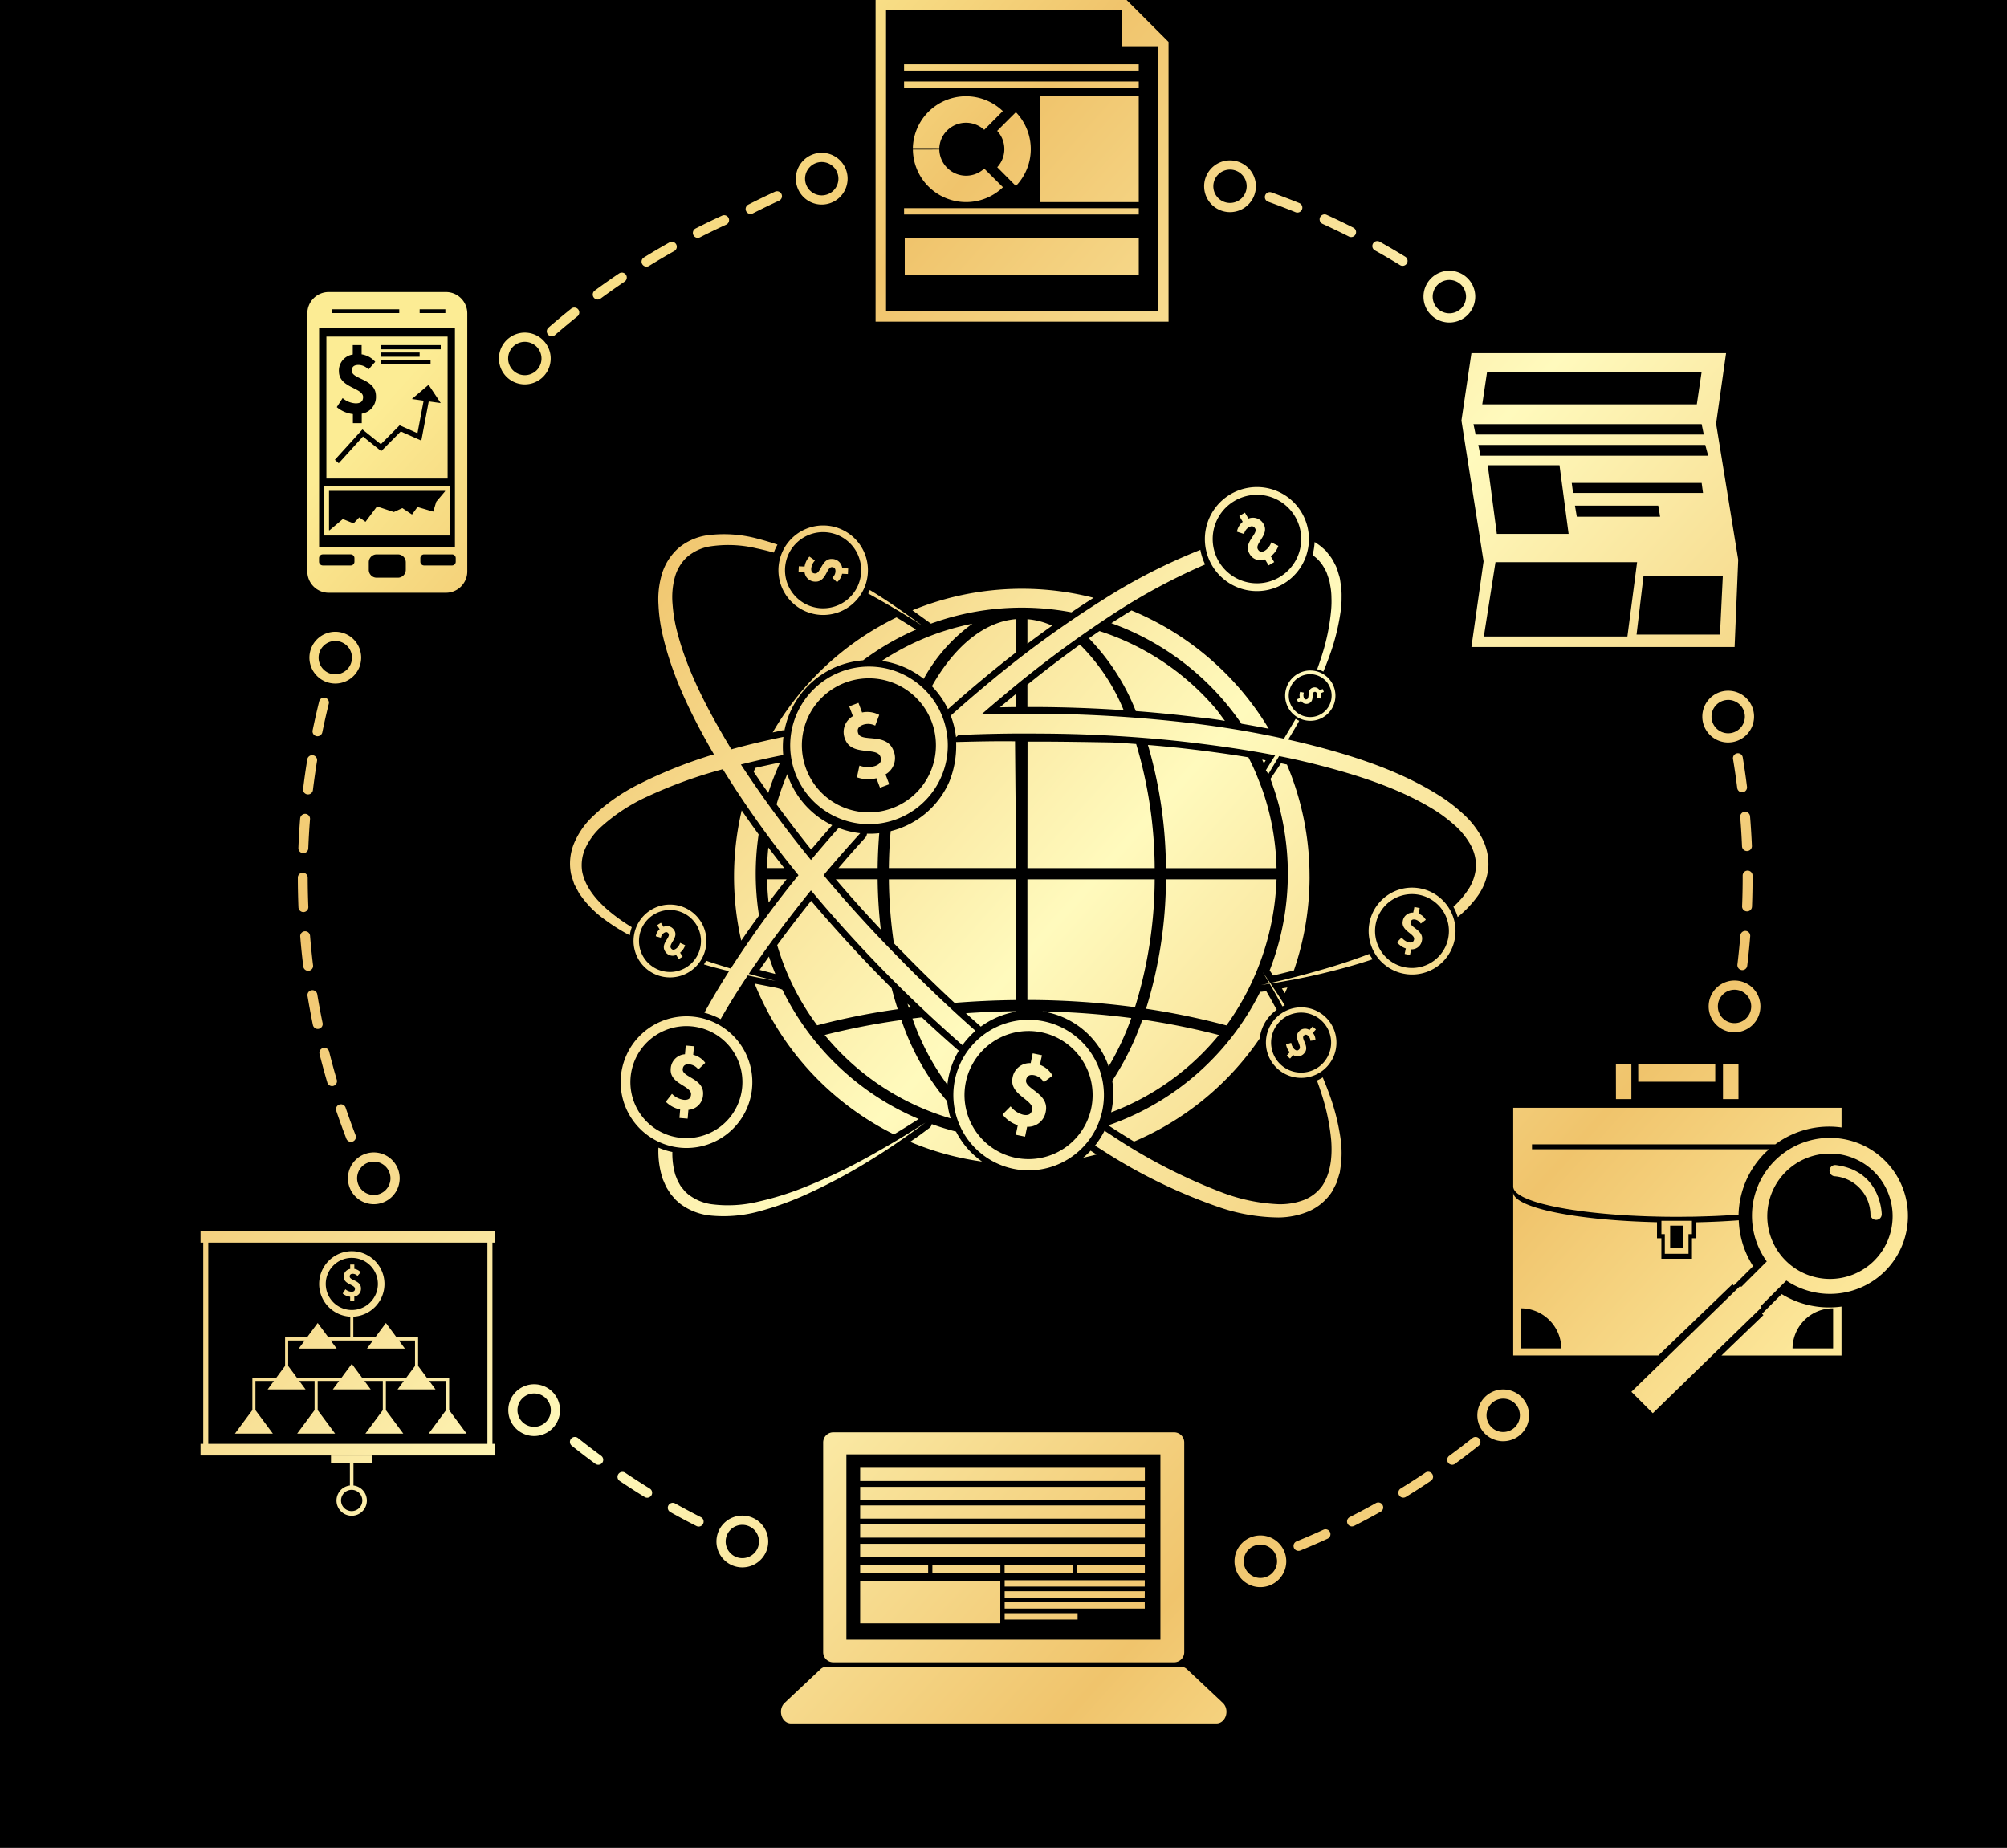 <svg xmlns="http://www.w3.org/2000/svg" xmlns:xlink="http://www.w3.org/1999/xlink" viewBox="0 0 347.79 320.229">
  <defs>
    <style>
      .cls-1 {
        fill: none;
      }

      .cls-2 {
        fill-rule: evenodd;
        fill: url(#linear-gradient);
      }
    </style>
    <linearGradient id="linear-gradient" x1="0.147" y1="0.185" x2="0.868" y2="0.85" gradientUnits="objectBoundingBox">
      <stop offset="0" stop-color="#fcec94"/>
      <stop offset="0.169" stop-color="#f0c46c"/>
      <stop offset="0.502" stop-color="#fffabd"/>
      <stop offset="0.82" stop-color="#f0c46c"/>
      <stop offset="1" stop-color="#fce79a"/>
    </linearGradient>
  </defs>
  <g id="УК" transform="translate(0 0.01)">
    <rect id="Rectangle_2707" data-name="Rectangle 2707" width="347.79" height="320.229" transform="translate(0 -0.01)"/>
    <path id="Path_1381" data-name="Path 1381" class="cls-2" d="M582.945,91.06a7.754,7.754,0,1,1-5.478,2.272,7.738,7.738,0,0,1,5.478-2.272Zm6.414,166.6h49.334v2.29H589.359Zm0-3.3h49.334v2.29H589.359Zm0,9.817h49.334v2.289H589.359Zm0-3.3h49.334v2.29H589.359Zm0,13.045h24.283v7.394H589.359Zm37.681,5.632H614.4v1.11H627.04Zm11.636-1.906H614.4v1.111h24.281Zm2.714,6.489H586.971V252.027H641.39Zm-52.032-13H601.14v1.463H589.358Zm0-3.607h49.334v2.289H589.358Zm49.334,5.07h-11.78v-1.463h11.78Zm-24.3,0v-1.463h11.781v1.463Zm24.281,2.352H614.4v-1.111h24.281Zm0,1.9H614.4v-1.107h24.281Zm-25.019-4.256h-11.78v-1.463h11.78ZM644.9,288.819H583.578a1.622,1.622,0,0,0-1.112.456l-6.178,5.81c-1.28,1.2-.541,3.581,1.11,3.581h73.679c1.651,0,2.39-2.382,1.11-3.581l-6.179-5.81A1.618,1.618,0,0,0,644.9,288.819ZM584.7,248.209a1.755,1.755,0,0,0-1.753,1.758v36.339a1.754,1.754,0,0,0,1.753,1.756h59.062a1.756,1.756,0,0,0,1.756-1.756V249.966a1.757,1.757,0,0,0-1.756-1.758ZM570.365,37.074a.855.855,0,0,1-.385-1.617q2.279-1.163,4.617-2.235a.855.855,0,0,1,.714,1.554q-2.3,1.059-4.555,2.205a.866.866,0,0,1-.39.093Zm-1.424,227.169a2.888,2.888,0,1,0,2.888,2.888A2.892,2.892,0,0,0,568.941,264.243Zm0,7.373a4.486,4.486,0,1,1,4.485-4.485A4.491,4.491,0,0,1,568.941,271.616Zm-36.077-30.139a2.89,2.89,0,1,0,2.891,2.888A2.893,2.893,0,0,0,532.865,241.477ZM475.52,215.331v34.885h-.47v2.01h51.056v-2.01h-.471V215.331h.471v-2.01H475.05v2.01Zm49.244,0v34.885H476.39V215.331Zm8.1,33.519a4.484,4.484,0,1,1,4.485-4.485A4.491,4.491,0,0,1,532.865,248.85ZM505.079,201.3a2.89,2.89,0,1,0,2.888,2.893A2.894,2.894,0,0,0,505.079,201.3Zm0,7.374a4.484,4.484,0,1,1,4.483-4.481A4.49,4.49,0,0,1,505.079,208.676Zm-6.674-97.6a2.891,2.891,0,1,0,2.891,2.891A2.894,2.894,0,0,0,498.4,111.074Zm0,7.376a4.485,4.485,0,1,1,4.486-4.486A4.492,4.492,0,0,1,498.4,118.45Zm32.841-59.215a2.89,2.89,0,1,0,2.891,2.891,2.892,2.892,0,0,0-2.891-2.891Zm0,7.374a4.484,4.484,0,1,1,4.486-4.483A4.489,4.489,0,0,1,531.246,66.609ZM582.7,28.076a2.891,2.891,0,1,0,2.891,2.888A2.892,2.892,0,0,0,582.7,28.076Zm0,7.374a4.485,4.485,0,1,1,4.485-4.486A4.491,4.491,0,0,1,582.7,35.45Zm70.753-6.061a2.89,2.89,0,1,0,2.888,2.889A2.892,2.892,0,0,0,653.454,29.389Zm0,7.374a4.485,4.485,0,1,1,4.484-4.485A4.49,4.49,0,0,1,653.454,36.764Zm38.007,11.753A2.89,2.89,0,1,0,694.35,51.4,2.891,2.891,0,0,0,691.461,48.516Zm0,7.374a4.485,4.485,0,1,1,4.486-4.486A4.491,4.491,0,0,1,691.461,55.891Zm48.318,65.4a2.89,2.89,0,1,0,2.891,2.891A2.894,2.894,0,0,0,739.779,121.287Zm0,7.374a4.484,4.484,0,1,1,4.485-4.483A4.49,4.49,0,0,1,739.779,128.662Zm1.1,42.849a2.89,2.89,0,1,0,2.889,2.891A2.894,2.894,0,0,0,740.877,171.511Zm0,7.374a4.485,4.485,0,1,1,4.484-4.483A4.488,4.488,0,0,1,740.877,178.885Zm-40.087,63.49a2.89,2.89,0,1,0,2.891,2.891A2.892,2.892,0,0,0,700.79,242.375Zm0,7.376a4.485,4.485,0,1,1,4.487-4.485A4.489,4.489,0,0,1,700.79,249.751Zm-42.079,17.922a2.889,2.889,0,1,0,2.891,2.889A2.892,2.892,0,0,0,658.711,267.672Zm0,7.373a4.484,4.484,0,1,1,4.486-4.484A4.489,4.489,0,0,1,658.711,275.045Zm6.415-238.21a.868.868,0,0,1-.322-.062q-2.352-.957-4.748-1.818a.857.857,0,0,1,.578-1.614q2.43.877,4.817,1.845a.855.855,0,0,1-.326,1.647Zm-68.159.336h40.67V36.077h-40.67ZM519.277,97.34a.647.647,0,0,1-.647.649h-4.836a.647.647,0,0,1-.647-.649v-.624a.645.645,0,0,1,.647-.647h4.836a.645.645,0,0,1,.647.647Zm219.077,12.621H723.9l1.211-10.2h13.739Zm-40.919.334,2.019-12.881h24.54l-1.682,12.881H697.435Zm14.689-17.771H699.686l-1.575-11.9h12.434Zm15.86-2.977H713.548l-.326-1.923h14.435Zm-15.09-4.125-.232-1.732h22.517l.235,1.732h-22.52Zm-16.045-6.453-.374-1.859h39.333l.5,1.859ZM695.635,73.5h39.542l.375,1.8H696.01l-.375-1.8ZM698,64.411h37.18l-.838,5.656H697.16Zm39.682,9L739.41,61.2H695.282l-1.73,11.674,3.836,24.4-2.106,14.841h45.61l.624-15.122L737.68,73.406ZM497.312,85.062h20.114v.082l-1.521,1.8-.527,1.718-2.728-.8-.951,1.3-1.671-1.111-1.477.68-2.915-.966-1.995,2.659-1.085-.763-.979,1.039-1.862-.753L497.4,91.9h-.084V85.06Zm-.9,7.739h21.909V84.166H496.413ZM516.677,60.53H506.292V59.8h10.385ZM514.6,69.552l-1.286,6.8-3.561-1.583-3.394,3.414L503.2,75.642,499,80.281l-.666-.6,4.771-5.265,3.193,2.563,3.259-3.279,3.09,1.372,1.069-5.641-2.036-.287,2.893-2.46,2.105,3.163-2.074-.29Zm-15.568-5.186a2.821,2.821,0,0,1,2.4-2.932l0-1.632,1.537,0,0,1.6a3.938,3.938,0,0,1,2.36,1.294l-1.169,1.33a2.426,2.426,0,0,0-1.724-.787c-.761,0-1.171.3-1.169,1.014,0,1.5,4.179,1.368,4.185,4.39a2.927,2.927,0,0,1-2.462,3.043l0,1.644h-1.535l0-1.579a5.25,5.25,0,0,1-2.789-1.2l1.01-1.567a3.763,3.763,0,0,0,2.265.911c.885,0,1.281-.364,1.281-1.095,0-1.628-4.181-1.587-4.185-4.435Zm7.257-1.931h8.624v.726h-8.624Zm0-1.346h6.732v.729h-6.732Zm11.579-2.768H496.863V82.933h21.008Zm-7.245,40.424a1.366,1.366,0,0,1-1.364,1.366h-3.686a1.365,1.365,0,0,1-1.364-1.366V97.434a1.364,1.364,0,0,1,1.364-1.364h3.686a1.364,1.364,0,0,1,1.364,1.364Zm-8.9-1.406a.649.649,0,0,1-.647.649h-4.838a.649.649,0,0,1-.647-.649v-.624a.648.648,0,0,1,.647-.647h4.838a.647.647,0,0,1,.647.647ZM495.6,56.877h23.538v37.98H495.6Zm2.172-3.284h11.717v.66H497.771Zm15.253,0h4.456v.66h-4.456Zm4.552-2.984H497.261a3.7,3.7,0,0,0-3.7,3.7V99.021a3.7,3.7,0,0,0,3.7,3.7h20.316a3.7,3.7,0,0,0,3.7-3.7V54.306A3.7,3.7,0,0,0,517.577,50.609Zm-18.94,183.086h-6.565l1.03-1.391H490.24v4.4l1.535,2.074h7.683l1.805-2.437,1.807,2.437h7.611l1.539-2.076V232.3h-2.789l1.03,1.391H503.9l1.03-1.391h-7.32l1.03,1.391Zm2.608,28.167a1.843,1.843,0,1,1,1.842-1.843A1.843,1.843,0,0,1,501.245,261.862Zm.309-4.442V253.6h3.277v-1.369h-7.172V253.6h3.276v3.823a2.632,2.632,0,1,0,.619,0Zm-.286-40.6a5.677,5.677,0,0,1,.263,11.347v3.6h3.792l1.856-2.505,1.856,2.505h3.72V236.7l1.537,2.077h3.845v5.587l3.016,4.068h-6.565l3.014-4.07v-5.052h-2.913l1.081,1.459H509.2l1.082-1.459h-3.108v5.054l3.014,4.068h-6.565l3.016-4.07v-5.052h-3.18l1.082,1.459H497.98l1.081-1.459h-3.71v5.053l3.016,4.068H491.8l3.014-4.07v-5.052h-2.646l1.081,1.459h-6.565l1.082-1.459h-3.2v5.053l3.016,4.068h-6.565l3.016-4.07v-5.587h4.131l1.54-2.077v-4.929H493.5l1.856-2.505,1.856,2.505H501v-3.6a5.677,5.677,0,0,1,.271-11.347Zm.987,4.288a1.139,1.139,0,0,0-.807-.368c-.353,0-.544.14-.544.473,0,.7,1.95.644,1.95,2.054a1.367,1.367,0,0,1-1.155,1.42v.767h-.716v-.739a2.45,2.45,0,0,1-1.3-.559l.473-.732a1.76,1.76,0,0,0,1.059.428c.412,0,.6-.171.6-.511,0-.76-1.951-.746-1.951-2.076a1.322,1.322,0,0,1,1.123-1.368v-.761h.716v.748a1.816,1.816,0,0,1,1.1.6l-.546.619Zm-.987-3.129a4.517,4.517,0,1,1-4.517,4.517A4.517,4.517,0,0,1,501.267,217.976Zm201.325-12a1.1,1.1,0,0,0,.073.175,1.113,1.113,0,0,0,.066.1,1.3,1.3,0,0,0,.105.151.906.906,0,0,0,.1.108,1.917,1.917,0,0,0,.137.146l.132.109c.056.044.109.091.167.135s.107.075.163.112.129.087.2.132.124.075.189.109.151.084.231.127l.22.112c.086.039.171.079.262.119s.167.075.252.109.189.08.287.118.184.073.28.107.207.078.317.115l.3.109c.111.034.225.069.339.107s.221.071.338.1.235.067.354.1l.375.105c.121.034.245.064.369.094s.268.071.4.1.257.062.383.093c.149.034.292.068.443.1.121.028.249.053.369.08.165.034.331.072.5.105l.124.026q.757.149,1.571.287a.834.834,0,0,0,.126.023c.225.037.451.075.68.11.109.018.211.036.32.052.217.032.436.062.66.093.124.022.245.04.374.057.222.032.448.061.68.091.129.018.257.036.385.052.235.03.469.057.7.083.135.018.27.034.408.048.234.029.475.054.712.078l.432.048c.242.023.489.05.735.073.145.012.286.026.432.04.252.024.5.045.761.066.148.015.3.026.451.039l.767.059.461.036c.268.018.53.034.8.053.149.009.3.016.445.029.279.016.561.034.843.048l.427.02c.292.016.587.03.884.044.135,0,.267.012.4.016.309.015.618.026.929.038l.375.014c.326.01.652.02.984.026l.28.008c.366.012.726.018,1.1.026h0v.008h.5c.746.008,1.5.018,2.27.018.566,0,1.115-.014,1.676-.018h.843v-.006c.125,0,.243,0,.369-.009.368,0,.726-.016,1.09-.026.7-.018,1.377-.039,2.056-.064.189-.008.385-.012.58-.022h0c1.377-.06,2.717-.14,4-.235a15.641,15.641,0,0,1,4.579-10.68c.233-.228.478-.432.718-.646H705.778v-.853h42.164a15.657,15.657,0,0,1,11.478-2.926v-3.412H702.526v13.655a.968.968,0,0,0,.037.263.492.492,0,0,0,.032.083Zm62.5,12.469a10.862,10.862,0,1,1,0-15.362A10.861,10.861,0,0,1,765.092,218.445Zm1.875-17.288a13.5,13.5,0,0,0-20.505,17.437l-4.427,4.422-.177-.175-18.853,18.345,3.71,3.708,18.851-18.347-1.851-1.851,1.676,1.676,4.469-4.469a13.507,13.507,0,0,0,17.107-20.747Zm-37.25,11.236h2.29v3.853h-2.29Zm3.182,4.874v-3.4h.592v-2.316h-5.285v2.316h.588v3.4H732.9Zm25.495-15.375a.974.974,0,0,0-.238,1.932,6.749,6.749,0,0,1,6.276,6.591.975.975,0,1,0,1.951,0c0-.075-.09-7.559-7.989-8.523Zm-54.571,31.774v-6.949a7.021,7.021,0,0,1,7.032,6.949Zm36.7-11.132.225.227,3.349-3.348a15.669,15.669,0,0,1-2.488-7.946c-2.316.173-4.779.29-7.352.344v2.766h-.759v3.553h-5.3v-3.553h-.758V211.8c-14.041-.318-24.916-2.523-24.916-5.2V234.89h25.157l12.84-12.358Zm17.435,11.132h-7.032a7.021,7.021,0,0,1,7.032-6.949Zm-8.905-9.418-3.409,3.406.239.241-7.268,7h20.8v-8.478a15.71,15.71,0,0,1-10.368-2.165Zm-24.864-36.8h13.346v-3.016H724.184Zm14.687,3.018h2.684v-6.034h-2.684Zm-18.548,0H723v-6.034h-2.681ZM593.844,0h-1.812V55.734H642.8V7.267l-.529-.533-6.2-6.2L635.536,0H593.844Zm0,1.812h40.941l-.04,6.2h6.245V53.922H593.844V1.812Zm26.729,33.216h17.064V16.616H620.573ZM596.967,15.214h40.67v-1.1h-40.67Zm0-2.981h40.67V11.139h-40.67Zm19.381,20a9.226,9.226,0,0,0,0-12.791c.023-.038-3.247,3.235-3.247,3.235a4.624,4.624,0,0,1,.012,6.3l3.231,3.257Zm-13.272-6.567a4.586,4.586,0,0,1,1.349-3.049,4.646,4.646,0,0,1,6.426-.117l3.227-3.251a9.208,9.208,0,0,0-15.587,6.408l4.583.01Zm1.354,3.411a4.622,4.622,0,0,1-1.354-3.173l-4.577.012a9.166,9.166,0,0,0,2.687,6.4l.02.016a9.22,9.22,0,0,0,12.9.119l-3.249-3.235a4.625,4.625,0,0,1-6.412-.124Zm-7.344,18.551h40.552v-6.37H597.085v6.37Zm77.353-6.548a.839.839,0,0,1-.388-.094q-2.267-1.145-4.58-2.2a.858.858,0,0,1,.71-1.562q2.348,1.07,4.64,2.232a.856.856,0,0,1-.383,1.622Zm-113.218.132a.855.855,0,0,1-.385-1.617q2.279-1.163,4.617-2.235a.856.856,0,0,1,.714,1.555q-2.3,1.059-4.555,2.2a.875.875,0,0,1-.39.093Zm122.143,4.857a.872.872,0,0,1-.45-.125q-2.161-1.331-4.383-2.57a.857.857,0,0,1,.839-1.494q2.248,1.258,4.44,2.6a.857.857,0,0,1-.445,1.587ZM552.335,46.2a.855.855,0,0,1-.451-1.584q2.182-1.347,4.422-2.606a.856.856,0,0,1,.84,1.493q-2.213,1.243-4.364,2.572a.861.861,0,0,1-.448.125Zm-8.458,5.7a.847.847,0,0,1-.69-.35.857.857,0,0,1,.183-1.2q2.067-1.517,4.2-2.955a.855.855,0,1,1,.955,1.418q-2.1,1.418-4.144,2.919A.843.843,0,0,1,543.878,51.907Zm-7.968,6.374a.856.856,0,0,1-.561-1.5q1.936-1.682,3.947-3.292a.856.856,0,1,1,1.068,1.339c-1.32,1.058-2.619,2.136-3.893,3.247a.855.855,0,0,1-.56.209Zm-40.592,69.312a.777.777,0,0,1-.176-.018.856.856,0,0,1-.664-1.01q.519-2.523,1.135-5.012a.856.856,0,0,1,1.663.41q-.609,2.454-1.12,4.949a.856.856,0,0,1-.837.68Zm246.875,9.716a.857.857,0,0,1-.847-.751q-.314-2.526-.726-5.017a.856.856,0,0,1,.7-.984.846.846,0,0,1,.984.7q.418,2.527.735,5.088a.855.855,0,0,1-.742.955.92.92,0,0,1-.108.007Zm-248.511.364a.841.841,0,0,1-.851-.955q.309-2.565.721-5.094a.855.855,0,1,1,1.687.275c-.27,1.664-.507,3.335-.71,5.022a.854.854,0,0,1-.847.753Zm249.354,9.814a.862.862,0,0,1-.859-.819q-.106-2.55-.312-5.062a.855.855,0,0,1,.781-.925.87.87,0,0,1,.924.782q.208,2.552.318,5.13a.853.853,0,0,1-.817.892A.225.225,0,0,1,743.035,147.487Zm-250.165.362h-.034a.855.855,0,0,1-.823-.889q.1-2.58.306-5.13a.872.872,0,0,1,.922-.787.857.857,0,0,1,.785.922q-.2,2.515-.3,5.062a.857.857,0,0,1-.855.821Zm250.174,10.089a.176.176,0,0,1-.034,0,.853.853,0,0,1-.821-.889q.1-2.522.1-5.07v-.242a.857.857,0,0,1,1.714,0v.242q0,2.583-.1,5.14a.858.858,0,0,1-.857.821Zm-250.165.124a.861.861,0,0,1-.857-.823q-.1-2.555-.107-5.139a.853.853,0,0,1,.854-.857h0a.855.855,0,0,1,.857.853q.006,2.546.109,5.073a.86.86,0,0,1-.821.892h-.034Zm249.346,10.053c-.034,0-.071,0-.1-.007a.862.862,0,0,1-.749-.952q.3-2.506.513-5.046a.871.871,0,0,1,.919-.786.857.857,0,0,1,.785.922q-.205,2.572-.517,5.113a.855.855,0,0,1-.847.756Zm-248.519.123a.854.854,0,0,1-.846-.752c-.209-1.694-.388-3.4-.524-5.113a.855.855,0,1,1,1.7-.14q.208,2.534.515,5.044a.855.855,0,0,1-.74.955.925.925,0,0,1-.109.007Zm1.658,10.074a.859.859,0,0,1-.839-.684q-.516-2.51-.936-5.053a.856.856,0,0,1,1.689-.278c.276,1.671.584,3.337.925,4.986a.85.85,0,0,1-.666,1.01.8.8,0,0,1-.173.018Zm2.48,9.905a.86.86,0,0,1-.823-.616q-.722-2.458-1.35-4.959a.857.857,0,0,1,1.662-.418q.614,2.47,1.33,4.893a.857.857,0,0,1-.819,1.1Zm3.279,9.669a.859.859,0,0,1-.8-.547q-.925-2.4-1.752-4.835a.856.856,0,0,1,1.621-.551q.817,2.406,1.728,4.77a.853.853,0,0,1-.491,1.105.831.831,0,0,1-.308.059ZM691.938,253.83a.856.856,0,0,1-.505-1.546q2.046-1.5,4.024-3.079a.855.855,0,1,1,1.069,1.336q-2.008,1.6-4.081,3.124a.857.857,0,0,1-.507.165Zm-147.965,0a.85.85,0,0,1-.5-.165q-2.078-1.522-4.084-3.127a.855.855,0,1,1,1.065-1.338q1.984,1.581,4.032,3.084a.856.856,0,0,1-.508,1.546Zm139.508,5.7a.856.856,0,0,1-.451-1.586q2.157-1.328,4.261-2.74a.855.855,0,1,1,.952,1.42q-2.124,1.432-4.317,2.778a.835.835,0,0,1-.445.129Zm-131.029.012a.849.849,0,0,1-.445-.129q-2.2-1.347-4.33-2.783a.857.857,0,0,1,.955-1.423q2.109,1.414,4.271,2.749a.856.856,0,0,1-.451,1.585Zm122.137,4.973a.855.855,0,0,1-.388-1.619q2.261-1.149,4.463-2.384A.856.856,0,1,1,679.5,262q-2.236,1.255-4.528,2.418a.867.867,0,0,1-.386.093Zm-113.214.024a.86.86,0,0,1-.389-.094q-2.3-1.165-4.543-2.423a.856.856,0,0,1,.835-1.494q2.215,1.24,4.483,2.39a.856.856,0,0,1-.387,1.62Zm103.951,4.213A.856.856,0,0,1,665,267.1q2.347-.96,4.645-2.012a.856.856,0,0,1,.71,1.558q-2.327,1.065-4.706,2.04a.817.817,0,0,1-.325.062Zm21.182-108.7a1.492,1.492,0,0,0-.937-.693c-.456-.094-.742.036-.832.464-.184.9,2.342,1.349,1.965,3.168a1.8,1.8,0,0,1-1.861,1.518l-.209.987-.921-.191.2-.95a3.245,3.245,0,0,1-1.524-1.072l.8-.816a2.331,2.331,0,0,0,1.249.835c.53.11.816-.059.907-.5.2-.979-2.313-1.479-1.959-3.193a1.737,1.737,0,0,1,1.812-1.46l.2-.98.924.189-.2.962a2.433,2.433,0,0,1,1.258,1.076l-.873.654Zm-1.516-6.233a7.527,7.527,0,1,1-5.317,2.207,7.5,7.5,0,0,1,5.317-2.207Zm4.521,3a6.4,6.4,0,1,0,1.87,4.523A6.381,6.381,0,0,0,689.514,156.815Zm-21.043-35.969a.849.849,0,0,0,.034-.677c-.1-.249-.253-.344-.487-.25-.5.2.1,1.56-.9,1.958a1.037,1.037,0,0,1-1.328-.414l-.544.219-.2-.507.523-.209a1.853,1.853,0,0,1,.03-1.078l.649.129a1.362,1.362,0,0,0-.006.867c.118.293.292.377.532.28.538-.213-.023-1.59.917-1.965a1,1,0,0,1,1.284.407l.537-.215.2.508-.529.209a1.415,1.415,0,0,1-.117.95l-.595-.212Zm-1.114-4.658a4.358,4.358,0,1,1-3.076,1.276A4.347,4.347,0,0,1,667.357,116.188Zm2.619,1.733a3.714,3.714,0,1,0,1.081,2.619A3.7,3.7,0,0,0,669.976,117.921Zm-78.009,7.82a2.685,2.685,0,0,0-2.111-.147c-.79.3-1.1.773-.821,1.516.594,1.565,4.9-.211,6.09,2.943a3.254,3.254,0,0,1-1.374,4.136l.646,1.716-1.6.6-.624-1.646a5.85,5.85,0,0,1-3.376-.159l.437-2.03a4.227,4.227,0,0,0,2.725.064c.92-.347,1.192-.884.9-1.642-.64-1.7-4.984-.02-6.106-2.99a3.152,3.152,0,0,1,1.352-4l-.641-1.7,1.6-.609.627,1.668a4.4,4.4,0,0,1,2.972.426l-.7,1.851Zm-1.084-10.232a13.655,13.655,0,1,1-9.648,4,13.614,13.614,0,0,1,9.648-4Zm8.206,5.437a11.616,11.616,0,1,0,3.4,8.209,11.579,11.579,0,0,0-3.4-8.209Zm22.094,66.585a2.564,2.564,0,0,0-1.626-1.2c-.791-.163-1.286.06-1.442.8-.322,1.569,4.059,2.342,3.408,5.494a3.119,3.119,0,0,1-3.231,2.634l-.358,1.714-1.6-.332.339-1.649a5.592,5.592,0,0,1-2.643-1.857l1.4-1.416a4.023,4.023,0,0,0,2.164,1.45c.921.192,1.416-.1,1.571-.865.356-1.7-4.01-2.567-3.4-5.538a3.015,3.015,0,0,1,3.142-2.537l.355-1.7,1.6.33-.35,1.666A4.211,4.211,0,0,1,622.7,186.4l-1.515,1.134ZM618.55,176.72a13.047,13.047,0,1,1-9.222,3.822A13.023,13.023,0,0,1,618.55,176.72Zm7.843,5.2a11.1,11.1,0,1,0,3.247,7.844A11.065,11.065,0,0,0,626.393,181.917Zm-65.079,3.4a2.232,2.232,0,0,0-1.535-.875c-.7-.065-1.11.185-1.169.843-.118,1.4,3.765,1.616,3.525,4.422a2.727,2.727,0,0,1-2.537,2.619l-.135,1.527-1.424-.124.126-1.467a4.9,4.9,0,0,1-2.485-1.34l1.066-1.371a3.551,3.551,0,0,0,2.026,1.034c.821.071,1.221-.237,1.278-.914.133-1.51-3.746-1.818-3.519-4.46A2.634,2.634,0,0,1,559,182.694l.132-1.513,1.426.123-.129,1.483a3.67,3.67,0,0,1,2.084,1.394l-1.2,1.141Zm-2.055-9.2a11.409,11.409,0,1,1-8.063,3.343A11.388,11.388,0,0,1,559.259,176.12Zm6.857,4.545a9.706,9.706,0,1,0,2.837,6.857A9.672,9.672,0,0,0,566.116,180.665ZM554.824,162.5a1.24,1.24,0,0,1,.53-.825c.328-.212.59-.2.788.113.418.655-1.429,1.762-.588,3.073a1.508,1.508,0,0,0,1.916.632l.456.713.669-.427-.44-.686a2.724,2.724,0,0,0,.873-1.3l-.875-.4a1.953,1.953,0,0,1-.728,1.03c-.383.245-.656.2-.859-.121-.456-.7,1.368-1.853.576-3.09a1.459,1.459,0,0,0-1.859-.6l-.453-.706-.669.427.445.692a2.051,2.051,0,0,0-.662,1.222l.879.25Zm1.578-5.748a6.313,6.313,0,1,0,4.464,1.851A6.313,6.313,0,0,0,556.4,156.752Zm-3.8,2.517a5.37,5.37,0,1,1-1.571,3.8A5.35,5.35,0,0,1,552.607,159.269ZM655.89,92.533a1.766,1.766,0,0,1,.8-1.149c.478-.286.853-.249,1.121.2.562.955-2.129,2.44-.994,4.354a2.149,2.149,0,0,0,2.7,1l.618,1.039.972-.575-.59-1a3.864,3.864,0,0,0,1.31-1.805l-1.229-.611a2.8,2.8,0,0,1-1.089,1.431c-.559.331-.95.249-1.222-.213-.612-1.031,2.046-2.577.978-4.382a2.083,2.083,0,0,0-2.622-.951l-.611-1.032-.976.576.6,1.01a2.914,2.914,0,0,0-1.008,1.709l1.245.4Zm2.223-8.13a9.014,9.014,0,1,0,6.371,2.641,9,9,0,0,0-6.371-2.641Zm-5.42,3.591a7.669,7.669,0,1,1-2.243,5.42A7.645,7.645,0,0,1,652.692,87.993Zm14.679,92.37a1.2,1.2,0,0,0-.38-.867c-.284-.251-.537-.274-.772-.01-.5.561,1.1,1.9.1,3.022a1.455,1.455,0,0,1-1.924.318l-.544.613-.574-.509.523-.59a2.629,2.629,0,0,1-.641-1.371l.9-.249a1.908,1.908,0,0,0,.543,1.093c.328.292.6.287.839.016.541-.608-1.028-1.978-.088-3.042a1.412,1.412,0,0,1,1.867-.3l.538-.606.575.508-.53.595a1.975,1.975,0,0,1,.451,1.265l-.881.11Zm-1.592-5.8a6.11,6.11,0,1,1-4.317,1.79,6.088,6.088,0,0,1,4.317-1.79ZM669.452,177a5.2,5.2,0,1,0,1.519,3.672A5.183,5.183,0,0,0,669.452,177Zm-84.921-76.89a1.509,1.509,0,0,0,.549-1.069c.024-.479-.157-.748-.606-.767-.95-.04-.986,2.6-2.9,2.518a1.847,1.847,0,0,1-1.851-1.642l-1.039-.048.042-.972,1,.045a3.3,3.3,0,0,1,.837-1.728l.962.682a2.406,2.406,0,0,0-.644,1.408c-.024.558.2.821.656.84,1.03.048,1.126-2.6,2.927-2.518a1.794,1.794,0,0,1,1.785,1.6l1.028.046-.042.972-1.009-.048a2.511,2.511,0,0,1-.887,1.457Zm74.578,68.321,1.306,1.922,1.272-.293c1.865-.435,4.588-1.133,8.014-2.123,2.33-.682,4.991-1.524,7.873-2.629a8.8,8.8,0,0,0,.6.927c-3.065,1.02-5.861,1.76-8.3,2.352-3.485.854-6.263,1.326-8.15,1.657l-1.245.2.281.414c.594.885,1.336,2.006,2.183,3.364-.137.056-.271.116-.405.181-.747-1.382-1.4-2.537-1.936-3.445l-.288-.489-1.493.244,1.442-.331-1.155-1.956ZM574.7,169.981s-1-.192-2.888-.549c-.565-.112-1.211-.243-1.931-.4q-1.787,2.675-3.423,5.383-.653,1.094-1.281,2.189a12.348,12.348,0,0,0-1.342-.627,12.515,12.515,0,0,0-1.472-.481q.727-1.319,1.488-2.629,1.347-2.3,2.79-4.571c-.912-.225-1.891-.479-2.932-.754l-1.431-.417a6.575,6.575,0,0,0,.393-.644l1.231.42c1.083.342,2.1.654,3.03.94a176.8,176.8,0,0,1,10.49-14.628l1.246-1.549-1.02-1.265a172.081,172.081,0,0,1-12.088-17.1,79.935,79.935,0,0,0-13.1,4.748,31.157,31.157,0,0,0-8.164,5.4,11.614,11.614,0,0,0-2.575,3.588,7.131,7.131,0,0,0-.533,4c.519,2.67,2.423,4.909,4.438,6.655a31.8,31.8,0,0,0,4.159,2.986,7.2,7.2,0,0,0-.355,1.405,33.987,33.987,0,0,1-4.857-3.117,17.424,17.424,0,0,1-3.187-3.168l-.707-.954q-.286-.533-.575-1.075l-.289-.544-.2-.6c-.121-.4-.277-.8-.366-1.219a9.156,9.156,0,0,1,.5-5.183,13.842,13.842,0,0,1,2.908-4.388,32.693,32.693,0,0,1,8.661-6.09,79.723,79.723,0,0,1,12.7-5.018c-3.879-6.66-7.189-13.458-8.844-20.513a28.572,28.572,0,0,1-.766-5.363,15.252,15.252,0,0,1,.6-5.382,9.791,9.791,0,0,1,2.924-4.545,10.169,10.169,0,0,1,4.724-2.135,22.233,22.233,0,0,1,9.1.609c1.133.293,2.225.624,3.277.982a8.873,8.873,0,0,0-.636,1.382q-1.465-.417-3.011-.742a21.032,21.032,0,0,0-8.339-.286,8.14,8.14,0,0,0-3.684,1.788,7.466,7.466,0,0,0-2.143,3.608,13.323,13.323,0,0,0-.37,4.595,26.045,26.045,0,0,0,.827,4.885c1.714,6.595,5.117,13.166,9,19.643l.361.6q2.684-.742,5.44-1.376,1.777-.409,3.583-.782a14.892,14.892,0,0,0-.034,3.146q-1.453.284-2.887.6-2.248.493-4.45,1.042a195.3,195.3,0,0,0,11.561,15.828l.585.722q2.343-2.8,4.784-5.549a15.008,15.008,0,0,0,3.752.913q-3.265,3.584-6.361,7.268c4.229,5.04,8.719,9.953,13.4,14.675,4.171,4.264,8.5,8.376,12.932,12.29a14.426,14.426,0,0,0-2.263,2.488c-4.5-3.935-8.89-8.068-13.126-12.357q-6.9-7.021-13.124-14.465l-.81,1c-3.531,4.43-6.9,8.912-9.958,13.466.658.184,1.252.346,1.79.483,1.853.477,2.845.735,2.845.735ZM610.35,123.82q5.08-.177,10.182-.145a239.022,239.022,0,0,1,24.515,1.45,171.431,171.431,0,0,1,17.753,2.883l2.028-3.439a4.756,4.756,0,0,0,.611.339l-.26.472c-.577,1.009-1.131,1.936-1.65,2.787q2.511.558,4.97,1.2c7.486,1.973,14.669,4.443,20.85,8.277a28.493,28.493,0,0,1,4.334,3.249,15.177,15.177,0,0,1,3.38,4.233,9.752,9.752,0,0,1,1.148,5.28,10.191,10.191,0,0,1-1.833,4.849,18.56,18.56,0,0,1-3.476,3.659,8.327,8.327,0,0,0-.745-1.776,15.823,15.823,0,0,0,2.569-2.978,8.156,8.156,0,0,0,1.344-3.869,7.5,7.5,0,0,0-1.038-4.064,13.288,13.288,0,0,0-2.99-3.512A25.749,25.749,0,0,0,688,139.842c-5.873-3.453-12.927-5.692-20.25-7.528-1.972-.489-3.762-.885-5.79-1.287l-1.864,3.1-.435-.649,1.614-2.583c-.189-.036-.22-.048-.407-.083-5.261-1-10.689-1.755-16.187-2.37a236.418,236.418,0,0,0-24.178-1.317c-4.72-.051-9.444.034-14.133.253l-.4.37-.044-.348v0a15.063,15.063,0,0,0-.857-3.336l-.018-.05q3.364-3.015,6.815-5.871a179.251,179.251,0,0,1,19.3-14.041,100.06,100.06,0,0,1,17.148-8.82,9.906,9.906,0,0,0,.821,2.533,106.052,106.052,0,0,0-16.337,8.853A193.157,193.157,0,0,0,614,120.707q-1.84,1.531-3.651,3.115Zm-9.712,70.747s-.829.6-2.384,1.73c-1.569,1.109-3.867,2.75-6.935,4.629a96.639,96.639,0,0,1-11.454,6.127,52.564,52.564,0,0,1-7.581,2.741,23.244,23.244,0,0,1-9.088.825,10.527,10.527,0,0,1-4.8-1.855,4.821,4.821,0,0,1-.533-.427l-.258-.225-.131-.115a1.519,1.519,0,0,1-.115-.121l-.051-.057c-.265-.312-.532-.587-.8-.933-.266-.407-.538-.827-.786-1.249l-.555-1.272a15.261,15.261,0,0,1-.771-5.394v-.094l.3.126a12.524,12.524,0,0,0,2.117.631,13.252,13.252,0,0,0,.521,3.977l.4,1.01.477.853c.216.3.5.626.75.935l.048.059c.071.076-.042-.037-.012-.012l.1.089.189.177a2.936,2.936,0,0,0,.392.334,8.424,8.424,0,0,0,3.835,1.611,22.177,22.177,0,0,0,8.382-.481,51.315,51.315,0,0,0,7.483-2.318,95.76,95.76,0,0,0,11.6-5.521c3.124-1.742,5.541-3.187,7.168-4.209s2.488-1.573,2.488-1.573ZM668.111,93.933a10.423,10.423,0,0,1,1.1.759l.5.437.247.22.062.053c.154.173.068.08.113.135l.089.115.716.911a8.558,8.558,0,0,1,.648,1.137,5.079,5.079,0,0,1,.505,1.185c.119.392.236.782.355,1.17.09.391.126.786.189,1.175a12.686,12.686,0,0,1,.149,2.3,15.9,15.9,0,0,1-.137,2.21,37.726,37.726,0,0,1-1.942,7.872q-.522,1.438-1.078,2.768a4.728,4.728,0,0,0-1.074-.4c.323-.893.636-1.815.931-2.769a36.192,36.192,0,0,0,1.5-7.622,16.848,16.848,0,0,0,.042-2.036,11.283,11.283,0,0,0-.2-2.039c-.067-.332-.1-.68-.195-1.006l-.331-.964a3.53,3.53,0,0,0-.407-.885,5.812,5.812,0,0,0-.494-.839,6.441,6.441,0,0,0-1.65-1.633,10.125,10.125,0,0,0,.36-2.251Zm1.405,92.765c.4.95.791,1.936,1.165,2.963a38.082,38.082,0,0,1,1.953,7.849,17.514,17.514,0,0,1,.012,4.494c-.057.39-.115.777-.173,1.172-.119.389-.235.777-.354,1.167l-.185.588-.281.563c-.2.374-.369.765-.6,1.123a9.183,9.183,0,0,1-4.015,3.315,13.87,13.87,0,0,1-5.158,1.047,32.753,32.753,0,0,1-10.432-1.819,93.313,93.313,0,0,1-20.109-9.825l-1.283-.811a14.4,14.4,0,0,0,1.643-2.572l1.266.824a95.918,95.918,0,0,0,19.3,9.947,31.2,31.2,0,0,0,9.593,1.956,11.655,11.655,0,0,0,4.356-.716,7.15,7.15,0,0,0,3.209-2.454c1.521-2.257,1.756-5.187,1.568-7.846a36.708,36.708,0,0,0-1.521-7.6c-.3-.972-.624-1.911-.954-2.819a6.942,6.942,0,0,0,1-.547Zm-78.488-84.456c2.967,1.807,5.2,3.388,6.732,4.468,1.556,1.12,2.384,1.717,2.384,1.717s-.865-.541-2.488-1.562c-1.581-.982-3.91-2.363-6.905-4.018C590.851,102.65,590.944,102.447,591.028,102.242Zm76.207,49.652a49.816,49.816,0,0,1-2.714,16.269c-1.2.312-2.238.567-3.1.768l-.5.115-.6-.883a46.111,46.111,0,0,0,.128-33.178c.616-.9,1.232-1.8,1.831-2.714l1.032.217a49.708,49.708,0,0,1,3.919,19.407Zm-3.844,19.226-.427.99-.527-.821Zm-1.845,3.867a7.028,7.028,0,0,0-2.567,3.348,7.116,7.116,0,0,0-.389,1.625,50.04,50.04,0,0,1-21.767,17.865q-1.617-.982-3.233-2.019l-1.229-.791a46.361,46.361,0,0,0,26.324-23.154,1.238,1.238,0,0,0,.324-.007l.713-.118.769,1.344,1.032,1.869.022.04Zm-31.225,25.075q-1.151.309-2.321.562a14.558,14.558,0,0,0,1.3-1.225,1.145,1.145,0,0,0,.139.1l.879.559Zm-19.839,1.23a49.551,49.551,0,0,1-12.461-3.42l.585-.413c.917-.6,1.823-1.312,2.711-1.958a1.149,1.149,0,0,0,.451-.7q2.057.742,4.2,1.291a14.358,14.358,0,0,0,4.514,5.2Zm-15.266-4.71a50.036,50.036,0,0,1-24.145-26.131l3.42.662a8.407,8.407,0,0,1,1.377.378c.157.336-.018-.036.146.295a46.373,46.373,0,0,0,23.491,22.131l-1.97,1.245c-.658.413-1.436.892-2.32,1.42ZM573.549,165.76c.334,1.022.707,2.028,1.11,3.018l-2.726-.706Q572.726,166.915,573.549,165.76Zm-4.8-2.746a50.153,50.153,0,0,1,.081-22.574q.707,1.031,1.434,2.058.745,1.053,1.5,2.094a46.282,46.282,0,0,0,.066,14.06l-.873,1.205Q569.833,161.421,568.746,163.014Zm2.161-29.262.27-.677q2.15-.5,4.308-.938a45.925,45.925,0,0,0-2.052,5.273q-1.295-1.82-2.525-3.658Zm3.287-6.826a50.094,50.094,0,0,1,21.457-19.934c.513.308.982.594,1.4.854l2,1.253a46.129,46.129,0,0,0-9.188,5.33,15.064,15.064,0,0,0-13.619,12.132,1.13,1.13,0,0,0-.417.01l-1.63.355Zm24.219-21.168a50.08,50.08,0,0,1,31.395-2.164q-1.929,1.226-3.838,2.515a46.156,46.156,0,0,0-23.519,1.671c-.276.094-.525.165-.827.293,0,0-.177-.129-.8-.58l-2.407-1.734Zm37.967.026a50.034,50.034,0,0,1,23.775,20.495q-2.331-.462-4.729-.867a46.306,46.306,0,0,0-22.544-17.421l.544-.352Q634.9,106.692,636.38,105.783Zm22.938,26.5-.3-.639.61.111Zm-50.511-24.2a43.9,43.9,0,0,0-15.7,6.444,15.13,15.13,0,0,1,7.259,3.112,28.9,28.9,0,0,1,8.439-9.555Zm-32.082,26.066a43.992,43.992,0,0,0-1.856,5.251l.276.376q2.788,3.793,5.712,7.442l1.481-1.734,2.169-2.482a15.021,15.021,0,0,1-7.782-8.853Zm-3.281,12.7q-.181,1.769-.222,3.577H576.2q-1.4-1.771-2.761-3.577Zm12.14,3.577h6.8q.035-3.071.282-6.038a15.107,15.107,0,0,1-2.139.084l0,.04a1.145,1.145,0,0,1-.295.655q-1.68,1.845-3.211,3.6l-1.432,1.662Zm8.749,0h22.059l-.2-21.968c-3.65-.039-6.65.036-10.21.125a16.608,16.608,0,0,1-1.139,6.777,15.029,15.029,0,0,1-10.2,8.673q-.278,3.128-.315,6.393Zm22.059-27.9v-2.306l-1.654,1.366-1.172.985,1.823-.034,1-.012Zm0-9.5v-5.74c-5.623.45-10.728,4.78-14.607,11.625a15.062,15.062,0,0,1,2.784,3.979c1.059-.945,2.1-1.861,3.113-2.734q1.7-1.461,3.454-2.911l.023-.02Q613.747,115.079,616.392,113.034Zm-43.171,39.351q.045,2.037.271,4.027,1.477-1.962,3.03-3.915l.09-.112Zm1.754,11.4a43.989,43.989,0,0,0,6.927,13.9,119.564,119.564,0,0,1,13.964-2.793q-.57-1.771-1.056-3.643l-1.672-1.678q-3.424-3.48-6.76-7.165-2.857-3.152-5.523-6.295c-1.739,2.185-3.435,4.374-5.058,6.559Zm17.954-2.708a83.438,83.438,0,0,1-.546-8.689h-7.248q2.562,3,5.253,5.95,1.262,1.38,2.541,2.739Zm-9.727,18.28a44.272,44.272,0,0,0,21.838,14.462,14.358,14.358,0,0,1-.595-2.952,42.908,42.908,0,0,1-7.943-14.1,123.7,123.7,0,0,0-13.3,2.591Zm16.84-3.054-1.624.2a42.676,42.676,0,0,0,6.047,11.473,14.435,14.435,0,0,1,1.987-5.891l-.034-.023-.094-.075q-3.192-2.791-6.282-5.686Zm16.35-.993v-.067c-3.05.032-5.966.157-8.715.346q1.215,1.1,2.438,2.183a1.255,1.255,0,0,1,.137.143,14.535,14.535,0,0,1,6.14-2.6Zm0-2.008V152.386H594.333a82.246,82.246,0,0,0,.865,11.063q1.015,1.049,2.039,2.079,3.17,3.233,6.338,6.246,1.068,1.014,2.139,2.011C609.034,173.518,612.613,173.338,616.392,173.3Zm-18.832.642.217.686.439-.056-.656-.63Zm35.287,18.824a44.329,44.329,0,0,0,18.676-13.4,125.115,125.115,0,0,0-13.263-2.68,47.974,47.974,0,0,1-5.217,10.615,14.327,14.327,0,0,1-.2,5.468Zm19.982-15.073a46.022,46.022,0,0,0,8.683-25.306H642.353A76.986,76.986,0,0,1,638.9,174.81,125.834,125.834,0,0,1,652.829,177.693ZM640.4,152.387H618.341v20.9a141.891,141.891,0,0,1,18.643,1.249A75.763,75.763,0,0,0,640.4,152.387Zm-7.979,32.422a47.354,47.354,0,0,0,3.923-8.392,139.162,139.162,0,0,0-15.421-1.153,14.416,14.416,0,0,1,11.5,9.546Zm29.091-34.372a43.98,43.98,0,0,0-2.374-13.346c-.236-.69-1.091-2.856-1.33-3.4q-.546-1.247-1.172-2.453-1.81-.3-3.64-.566c-2.792-.406-5.611-.76-8.438-1.076l-.031,0q-2.639-.281-5.3-.5a77.648,77.648,0,0,1,3.123,21.348h19.159Zm-8.941-25.509c-.113-.138-1.344-1.823-1.457-1.958a44.3,44.3,0,0,0-20.286-13.615q-.915.62-1.829,1.255a38.288,38.288,0,0,1,8.13,12.614q4.051.31,8.046.754,1.283.144,2.563.306c2.159.23,3.163.35,4.833.644ZM618.342,107.3v4.251q1.181-.886,2.366-1.751.957-.7,1.919-1.378a12.952,12.952,0,0,0-4.285-1.123Zm0,11.347v3.877l2.2,0c4.152.031,8.279.17,12.353.41l2.131.135a34.438,34.438,0,0,0-7.577-11.361q-1.727,1.235-3.442,2.526Q621.151,116.377,618.342,118.643Zm.02,9.869-.02,21.924H640.4a76.206,76.206,0,0,0-3.213-21.511q-2.046-.151-4.1-.266C627.015,128.559,623.026,128.5,618.362,128.513ZM587.606,94.15a6.6,6.6,0,1,0,1.929,4.661A6.578,6.578,0,0,0,587.606,94.15Z" transform="translate(-440.303 -0.009)"/>
  </g>
</svg>
